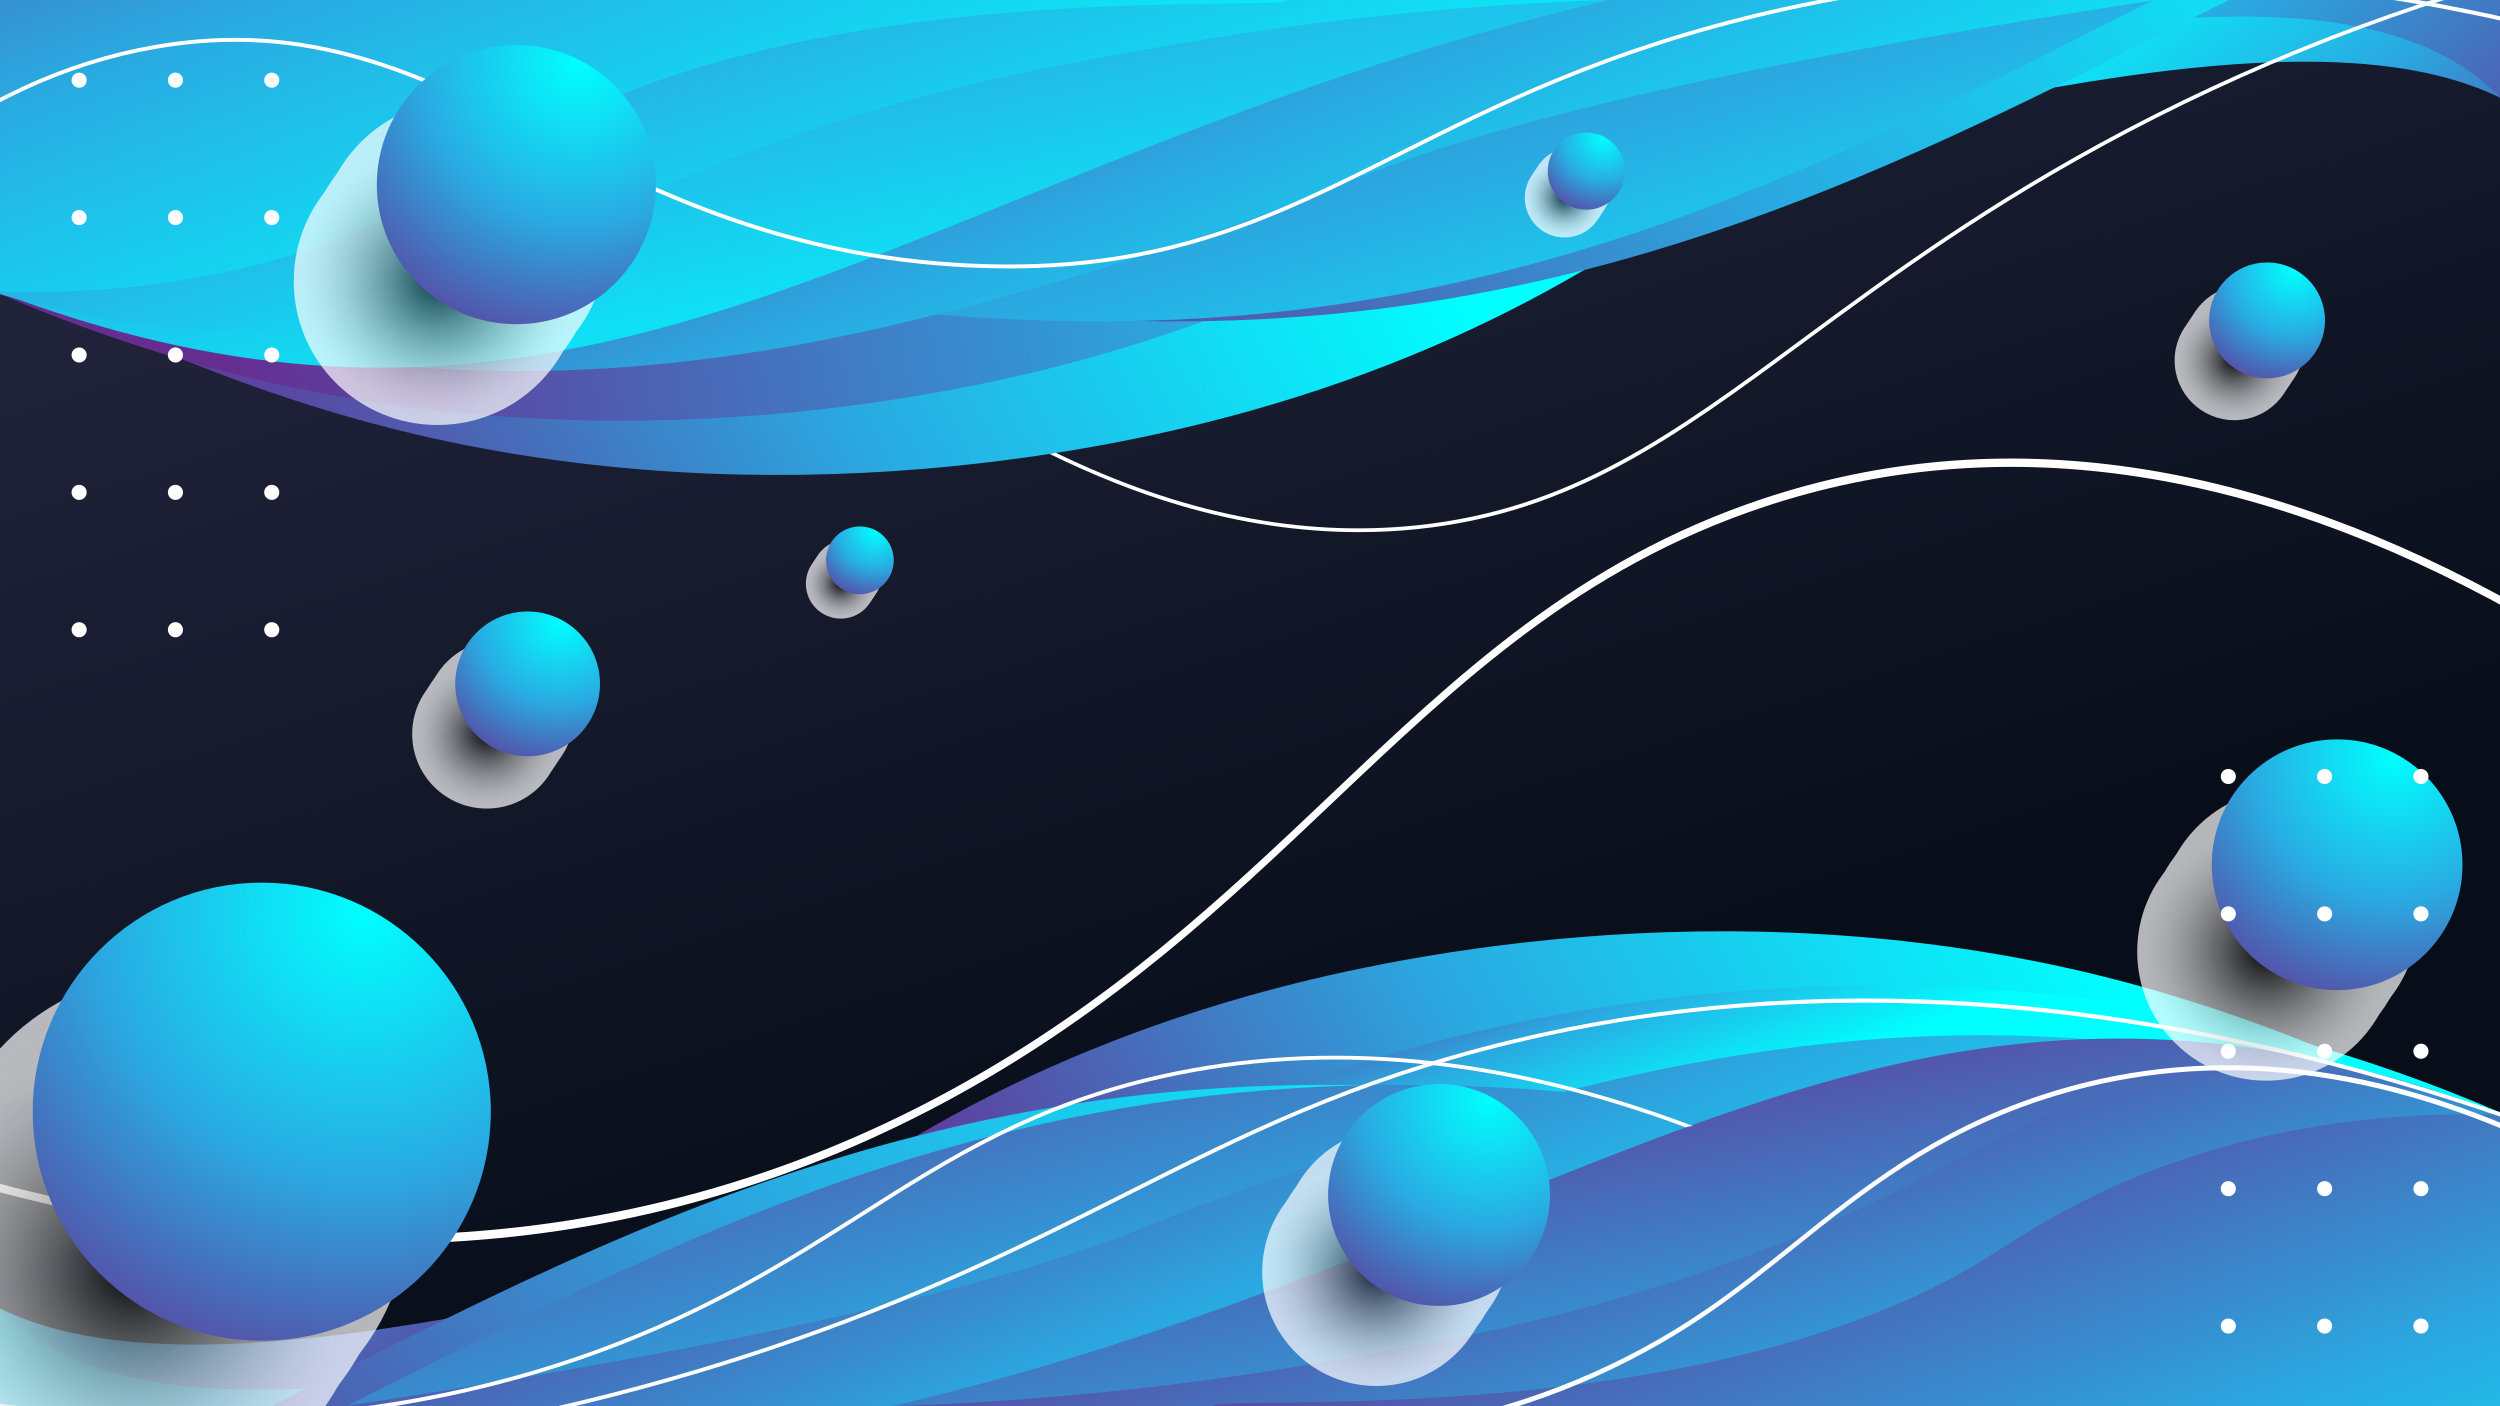 <?xml version="1.0" encoding="utf-8"?>
<!-- Generator: Adobe Illustrator 24.2.1, SVG Export Plug-In . SVG Version: 6.00 Build 0)  -->
<svg version="1.1" xmlns="http://www.w3.org/2000/svg" xmlns:xlink="http://www.w3.org/1999/xlink" x="0px" y="0px"
	 viewBox="0 0 400 225" style="enable-background:new 0 0 400 225;" xml:space="preserve">
<rect x="0" y="0" width="400" height="225" fill="#333333" stroke="none"/>
<style type="text/css">
	.st0{clip-path:url(#Clip_1_);fill:url(#Back_Color_1_);}
	.st1{clip-path:url(#Clip_1_);}
	.st2{fill:url(#SVGID_1_);}
	.st3{fill:url(#SVGID_2_);}
	.st4{fill:url(#SVGID_3_);}
	.st5{fill:url(#SVGID_4_);}
	.st6{fill:url(#SVGID_5_);}
	.st7{fill:url(#SVGID_6_);}
	.st8{fill:url(#SVGID_7_);}
	.st9{fill:url(#SVGID_8_);}
	.st10{fill:url(#SVGID_9_);}
	.st11{fill:url(#SVGID_10_);}
	.st12{fill:url(#SVGID_11_);}
	.st13{fill:url(#SVGID_12_);}
	.st14{fill:url(#SVGID_13_);}
	.st15{fill:url(#SVGID_14_);}
	.st16{fill:url(#SVGID_15_);}
	.st17{fill:url(#SVGID_16_);}
	.st18{fill:url(#SVGID_17_);}
	.st19{fill:url(#SVGID_18_);}
	.st20{fill:url(#SVGID_19_);}
	.st21{fill:url(#SVGID_20_);}
	.st22{fill:#FFFFFF;}
	.st23{opacity:0.7;}
	.st24{fill:url(#SVGID_21_);}
	.st25{fill:url(#SVGID_22_);}
	.st26{fill:url(#SVGID_23_);}
	.st27{fill:url(#SVGID_24_);}
	.st28{fill:url(#SVGID_25_);}
	.st29{fill:url(#SVGID_26_);}
	.st30{fill:url(#SVGID_27_);}
	.st31{fill:url(#SVGID_28_);}
	.st32{fill:url(#SVGID_29_);}
	.st33{fill:url(#SVGID_30_);}
	.st34{fill:url(#SVGID_31_);}
	.st35{fill:url(#SVGID_32_);}
	.st36{fill:url(#SVGID_33_);}
	.st37{fill:url(#SVGID_34_);}
	.st38{fill:url(#SVGID_35_);}
	.st39{fill:url(#SVGID_36_);}
	.st40{fill:url(#SVGID_37_);}
	.st41{fill:url(#SVGID_38_);}
	.st42{fill:url(#SVGID_39_);}
	.st43{fill:url(#SVGID_40_);}
	.st44{fill:url(#SVGID_41_);}
	.st45{fill:url(#SVGID_42_);}
	.st46{fill:url(#SVGID_43_);}
	.st47{fill:url(#SVGID_44_);}
	.st48{fill:url(#SVGID_45_);}
	.st49{fill:url(#SVGID_46_);}
	.st50{fill:url(#SVGID_47_);}
	.st51{fill:url(#SVGID_48_);}
	.st52{fill:url(#SVGID_49_);}
	.st53{fill:url(#SVGID_50_);}
	.st54{fill:url(#SVGID_51_);}
	.st55{fill:url(#SVGID_52_);}
</style>
<g id="Background">
	<g id="Background_Design">
		<defs>
			<rect id="Clip" width="400" height="225"/>
		</defs>
		<clipPath id="Clip_1_">
			<use xlink:href="#Clip"  style="overflow:visible;"/>
		</clipPath>
		<linearGradient id="Back_Color_1_" gradientUnits="userSpaceOnUse" x1="110.485" y1="-165.99" x2="220.006" y2="174.742">
			<stop  offset="0" style="stop-color:#39375B"/>
			<stop  offset="1" style="stop-color:#070E19"/>
		</linearGradient>
		<rect id="Back_Color" class="st0" width="400" height="225"/>
		<g id="Bottom_Shape" class="st1">
			<linearGradient id="SVGID_1_" gradientUnits="userSpaceOnUse" x1="113.801" y1="87.212" x2="167.034" y2="158.605">
				<stop  offset="0" style="stop-color:#00FFFF"/>
				<stop  offset="0.484" style="stop-color:#29ABE2"/>
				<stop  offset="1" style="stop-color:#662D91"/>
			</linearGradient>
			<path class="st2" d="M400,180.63V225H0v-15.61c-0.02-0.01-0.04-0.03-0.04-0.04c0.01,0.01,0.03,0.01,0.04,0.02
				c16.22,7.93,41.13,6.88,71.35,1.63c11.57-2.02,23.91-4.64,36.85-7.62c3.5-0.8,7.05-1.63,10.64-2.49
				c19.06-4.53,39.24-9.63,59.97-14.5c18.48-4.35,37.4-8.51,56.35-11.94c4.06-0.74,8.12-1.43,12.18-2.1
				c15.25-2.48,30.48-4.39,45.46-5.45c13.4-0.95,26.6-1.22,39.46-0.59c2.71,0.13,5.4,0.3,8.07,0.52c0.06,0.01,0.13,0.01,0.2,0.01
				c15.2,1.22,29.87,3.79,43.74,8.06c2.56,0.78,5.09,1.63,7.59,2.52C394.61,178.43,397.32,179.49,400,180.63z"/>
			<linearGradient id="SVGID_2_" gradientUnits="userSpaceOnUse" x1="94.37" y1="84.941" x2="185.176" y2="187.721">
				<stop  offset="0" style="stop-color:#00FFFF"/>
				<stop  offset="0.484" style="stop-color:#29ABE2"/>
				<stop  offset="1" style="stop-color:#662D91"/>
			</linearGradient>
			<path class="st3" d="M400,184v41H0v-15.61c10.15,10.61,27.21,13.87,49.07,12.75c8.4-0.43,17.51-1.51,27.22-3.07h0.01
				c3.51-0.56,7.09-1.19,10.75-1.87c0.02-0.01,0.03-0.01,0.04-0.01c5.35-1,10.85-2.12,16.49-3.32c8.15-1.75,16.59-3.69,25.26-5.74
				c8.1-1.93,16.41-3.95,24.87-6.03c8.06-1.97,16.26-3.98,24.57-5.97c0.02,0,0.04-0.01,0.06-0.01
				c27.98-6.71,57.17-13.26,86.13-17.63c5.91-0.9,11.82-1.69,17.71-2.38c0.29-0.04,0.57-0.07,0.86-0.1c22.72-2.63,45.1-3.63,66.44-2
				C367.17,175.34,384.14,178.49,400,184z"/>
			<linearGradient id="SVGID_3_" gradientUnits="userSpaceOnUse" x1="344.657" y1="163.526" x2="174.932" y2="258.256">
				<stop  offset="0" style="stop-color:#00FFFF"/>
				<stop  offset="0.484" style="stop-color:#29ABE2"/>
				<stop  offset="1" style="stop-color:#662D91"/>
			</linearGradient>
			<path class="st4" d="M400,182.09V225H91.57c0.5-0.48,1.01-0.96,1.53-1.44c3.39-3.22,6.87-6.45,10.48-9.69
				c0.46-0.43,0.93-0.85,1.41-1.27c4.42-3.93,9.01-7.85,13.85-11.7c2.25-1.78,4.54-3.55,6.91-5.3c6.43-4.78,13.32-9.41,20.78-13.79
				c15.09-8.85,32.54-16.66,53.47-22.55c15.55-4.38,69.57-17.97,131-4.33c4.75,1.05,20.31,4.67,39.02,12.28
				c3.56,1.44,7.24,3.03,10.98,4.78c2.38,1.11,4.78,2.29,7.19,3.53c1.22,0.62,2.44,1.26,3.67,1.91c0.86,0.47,1.73,0.95,2.59,1.43
				c0.86,0.48,1.73,0.98,2.59,1.47C398.03,180.91,399.02,181.49,400,182.09z"/>
			<linearGradient id="SVGID_4_" gradientUnits="userSpaceOnUse" x1="256.179" y1="183.294" x2="242.042" y2="145.21">
				<stop  offset="0" style="stop-color:#00FFFF"/>
				<stop  offset="0.484" style="stop-color:#29ABE2"/>
				<stop  offset="1" style="stop-color:#662D91"/>
			</linearGradient>
			<path class="st5" d="M400,177.96V225H125.86c0.52-0.48,1.05-0.96,1.59-1.44c0.83-0.77,1.68-1.52,2.54-2.29
				c7.04-6.27,14.53-12.49,22.75-18.46c0.32-0.24,0.64-0.48,0.97-0.71c5.58-4.02,11.49-7.91,17.82-11.62
				c2.37-1.39,4.79-2.75,7.28-4.07c8.63-4.64,18.02-8.92,28.34-12.7c0.06-0.02,0.12-0.04,0.18-0.07c5.6-2.05,11.49-3.96,17.67-5.7
				c15.55-4.38,69.57-17.97,131-4.33c2.34,0.53,7.33,1.67,14.02,3.61c8.01,2.32,18.47,5.78,29.8,10.69
				C399.88,177.9,399.94,177.93,400,177.96z"/>
			<g>
				<linearGradient id="SVGID_5_" gradientUnits="userSpaceOnUse" x1="263.97" y1="172.962" x2="59.676" y2="326.435">
					<stop  offset="0" style="stop-color:#00FFFF"/>
					<stop  offset="0.484" style="stop-color:#29ABE2"/>
					<stop  offset="1" style="stop-color:#662D91"/>
				</linearGradient>
				<path class="st6" d="M346,225H43.4c1.88-0.95,3.77-1.9,5.67-2.86c1.64-0.83,3.3-1.66,4.96-2.5c5.71-2.88,11.47-5.78,17.32-8.64
					c23.06-11.31,47.48-22.14,75.18-29.2c18.6-4.75,38.67-7.8,60.8-8.18c0.18,0,0.36,0,0.53-0.01c0,0,0.01,0,0.02,0
					c3.97-0.06,8.01-0.03,12.12,0.09c3.77,0.11,8.96,0.29,15.16,0.76c3.52,0.26,7.37,0.62,11.47,1.12c5.56,0.68,11.57,1.6,17.84,2.9
					c2.13,0.43,4.3,0.92,6.48,1.45c5.61,1.34,11.37,3.01,17.14,5.04c2.1,0.74,4.21,1.54,6.32,2.38c7.71,3.11,15.35,6.93,22.59,11.64
					c9.86,6.41,19.93,15.08,27.81,24.56C345.22,224.03,345.61,224.52,346,225z"/>
			</g>
			<g>
				<linearGradient id="SVGID_6_" gradientUnits="userSpaceOnUse" x1="215.327" y1="253.253" x2="180.293" y2="138.516">
					<stop  offset="0" style="stop-color:#00FFFF"/>
					<stop  offset="5.516434e-03" style="stop-color:#01FEFF"/>
					<stop  offset="0.291" style="stop-color:#1EC2EA"/>
					<stop  offset="0.427" style="stop-color:#29ABE2"/>
					<stop  offset="0.52" style="stop-color:#309DD9"/>
					<stop  offset="0.695" style="stop-color:#4179C2"/>
					<stop  offset="0.93" style="stop-color:#5D3F9D"/>
					<stop  offset="1" style="stop-color:#662D91"/>
				</linearGradient>
				<path class="st7" d="M329,198.99c-9.22-6-19.08-10.56-28.91-14.02c-14.6-5.14-29.14-7.89-41.46-9.39
					c-11.29-1.37-20.72-1.71-26.63-1.88c-27.22-0.79-51.39,2.46-73.47,8.1c-34.73,8.85-64.3,23.61-92.5,37.84
					c-3.57,1.8-7.11,3.59-10.63,5.36H358C349.95,214.96,339.36,205.72,329,198.99z"/>
			</g>
			<linearGradient id="SVGID_7_" gradientUnits="userSpaceOnUse" x1="248.634" y1="252.702" x2="198.944" y2="136.421">
				<stop  offset="0" style="stop-color:#00FFFF"/>
				<stop  offset="0.484" style="stop-color:#29ABE2"/>
				<stop  offset="1" style="stop-color:#662D91"/>
			</linearGradient>
			<path class="st8" d="M400,181.49V225H55c74.63-11.3,109.25-21.1,127-28.18c5.59-2.23,29.76-12.25,64.63-21.24
				c4.69-1.21,8.53-2.13,10.9-2.69h0.01c11.28-2.6,23.02-4.73,35.26-5.98c13.06-1.35,26.72-1.72,41.04-0.65
				c2.15,0.16,4.31,0.35,6.49,0.58c0.06,0.01,0.13,0.01,0.2,0.01c1.98,0.21,3.97,0.45,5.97,0.71c11.49,1.52,22.19,3.82,32.09,6.65
				c1.93,0.55,5.26,1.52,9.32,2.87C392.68,178.67,396.74,180.19,400,181.49z"/>
			<linearGradient id="SVGID_8_" gradientUnits="userSpaceOnUse" x1="288.587" y1="283.87" x2="261.79" y2="156.436">
				<stop  offset="0" style="stop-color:#00FFFF"/>
				<stop  offset="0.484" style="stop-color:#29ABE2"/>
				<stop  offset="1" style="stop-color:#662D91"/>
			</linearGradient>
			<path class="st9" d="M400,178.18V225H142.57c2.02-0.47,4.03-0.95,6.01-1.44c50.01-12.39,87.19-30.99,122.37-43.62
				c3.76-1.36,7.5-2.64,11.23-3.84c0.17-0.06,0.34-0.12,0.51-0.17c16.33-5.23,32.48-8.85,49.57-9.61c0.52-0.03,1.05-0.04,1.58-0.06
				c14.76-0.51,30.24,1.13,47.16,5.72c5.56,1.51,11.27,3.34,17.17,5.51C398.78,177.72,399.39,177.94,400,178.18z"/>
			<linearGradient id="SVGID_9_" gradientUnits="userSpaceOnUse" x1="299.369" y1="285.364" x2="260.454" y2="168.211">
				<stop  offset="0" style="stop-color:#00FFFF"/>
				<stop  offset="0.484" style="stop-color:#29ABE2"/>
				<stop  offset="1" style="stop-color:#662D91"/>
			</linearGradient>
			<path class="st10" d="M399.82,177.89c0.06,0.01,0.12,0.02,0.18,0.04V225H143c18.67-0.64,42.39-2.47,69.23-7.13
				c17.37-3.01,38.28-6.64,62.77-15.27c40.05-14.11,45.41-25.98,73-29.62C368.91,170.22,387.52,174.19,399.82,177.89z"/>
			<linearGradient id="SVGID_10_" gradientUnits="userSpaceOnUse" x1="339.366" y1="315.308" x2="285.161" y2="169.915">
				<stop  offset="0" style="stop-color:#00FFFF"/>
				<stop  offset="0.484" style="stop-color:#29ABE2"/>
				<stop  offset="1" style="stop-color:#662D91"/>
			</linearGradient>
			<path class="st11" d="M400,178.34V225H194c-0.11-2.07,78.81,4.55,124-23.84c5.99-3.76,19.57-13.28,42-18.78
				C375.92,178.47,390.28,178.06,400,178.34z"/>
		</g>
		<g id="Top_Shape" class="st1">
			
				<linearGradient id="SVGID_11_" gradientUnits="userSpaceOnUse" x1="61.761" y1="-41.788" x2="114.994" y2="29.605" gradientTransform="matrix(-1 0 0 -1 347.96 96)">
				<stop  offset="0" style="stop-color:#662D91"/>
				<stop  offset="0.516" style="stop-color:#29ABE2"/>
				<stop  offset="1" style="stop-color:#00FFFF"/>
			</linearGradient>
			<path class="st12" d="M0,44.37V0h400v15.61c0.02,0.01,0.04,0.03,0.04,0.04c-0.01-0.01-0.03-0.01-0.04-0.02
				c-16.22-7.93-41.13-6.88-71.35-1.63c-11.57,2.02-23.91,4.64-36.85,7.62c-3.5,0.8-7.05,1.63-10.64,2.49
				c-19.06,4.53-39.24,9.63-59.97,14.5c-18.48,4.35-37.4,8.51-56.35,11.94c-4.06,0.74-8.12,1.43-12.18,2.1
				c-15.25,2.48-30.48,4.39-45.46,5.45c-13.4,0.95-26.6,1.22-39.46,0.59c-2.71-0.13-5.4-0.3-8.07-0.52
				c-0.06-0.01-0.13-0.01-0.2-0.01c-15.2-1.22-29.87-3.79-43.74-8.06c-2.56-0.78-5.09-1.63-7.59-2.52C5.39,46.57,2.68,45.51,0,44.37
				z"/>
			
				<linearGradient id="SVGID_12_" gradientUnits="userSpaceOnUse" x1="42.33" y1="-44.059" x2="133.136" y2="58.721" gradientTransform="matrix(-1 0 0 -1 347.96 96)">
				<stop  offset="0" style="stop-color:#662D91"/>
				<stop  offset="0.516" style="stop-color:#29ABE2"/>
				<stop  offset="1" style="stop-color:#00FFFF"/>
			</linearGradient>
			<path class="st13" d="M0,41V0h400v15.61C389.85,5.01,372.79,1.74,350.93,2.86c-8.4,0.43-17.51,1.51-27.22,3.07h-0.01
				c-3.51,0.56-7.09,1.19-10.75,1.87c-0.02,0.01-0.03,0.01-0.04,0.01c-5.35,1-10.85,2.12-16.49,3.32
				c-8.15,1.75-16.59,3.69-25.26,5.74c-8.1,1.93-16.41,3.95-24.87,6.03c-8.06,1.97-16.26,3.98-24.57,5.97
				c-0.02,0-0.04,0.01-0.06,0.01c-27.98,6.71-57.17,13.26-86.13,17.63c-5.91,0.9-11.82,1.69-17.71,2.38
				c-0.29,0.04-0.57,0.07-0.86,0.1c-22.72,2.63-45.1,3.63-66.44,2C32.83,49.66,15.86,46.51,0,41z"/>
			
				<linearGradient id="SVGID_13_" gradientUnits="userSpaceOnUse" x1="319.224" y1="19.676" x2="149.499" y2="114.406" gradientTransform="matrix(-1 0 0 -1 347.96 96)">
				<stop  offset="0" style="stop-color:#662D91"/>
				<stop  offset="0.516" style="stop-color:#29ABE2"/>
				<stop  offset="1" style="stop-color:#00FFFF"/>
			</linearGradient>
			<path class="st14" d="M0,42.91V0h308.43c-0.5,0.48-1.01,0.96-1.53,1.44c-3.39,3.22-6.87,6.45-10.48,9.69
				c-0.46,0.43-0.93,0.85-1.41,1.27c-4.42,3.93-9.01,7.85-13.85,11.7c-2.25,1.78-4.54,3.55-6.91,5.3
				c-6.43,4.78-13.32,9.41-20.78,13.79c-15.09,8.85-32.54,16.66-53.47,22.55c-15.55,4.38-69.57,17.97-131,4.33
				c-4.75-1.05-20.31-4.67-39.02-12.28c-3.56-1.44-7.24-3.03-10.98-4.78c-2.38-1.11-4.78-2.29-7.19-3.53
				c-1.22-0.62-2.44-1.26-3.67-1.91c-0.86-0.47-1.73-0.95-2.59-1.43c-0.86-0.48-1.73-0.98-2.59-1.47C1.97,44.09,0.98,43.51,0,42.91z
				"/>
			<linearGradient id="SVGID_14_" gradientUnits="userSpaceOnUse" x1="32.069" y1="39.778" x2="219.337" y2="3.271">
				<stop  offset="0" style="stop-color:#662D91"/>
				<stop  offset="0.827" style="stop-color:#29ABE2"/>
				<stop  offset="1" style="stop-color:#00FFFF"/>
			</linearGradient>
			<path class="st15" d="M0,47.04V0h274.14c-0.52,0.48-1.05,0.96-1.59,1.44c-0.83,0.77-1.68,1.52-2.54,2.29
				c-7.04,6.27-14.53,12.49-22.75,18.46c-0.32,0.24-0.64,0.48-0.97,0.71c-5.58,4.02-11.49,7.91-17.82,11.62
				c-2.37,1.39-4.79,2.75-7.28,4.07c-8.63,4.64-18.02,8.92-28.34,12.7c-0.06,0.02-0.12,0.04-0.18,0.07
				c-5.6,2.05-11.49,3.96-17.67,5.7c-15.55,4.38-69.57,17.97-131,4.33c-2.34-0.53-7.33-1.67-14.02-3.61
				c-8.01-2.32-18.47-5.78-29.8-10.69C0.12,47.1,0.06,47.07,0,47.04z"/>
			<g>
				
					<linearGradient id="SVGID_15_" gradientUnits="userSpaceOnUse" x1="211.93" y1="43.962" x2="7.636" y2="197.435" gradientTransform="matrix(-1 0 0 -1 347.96 96)">
					<stop  offset="0" style="stop-color:#662D91"/>
					<stop  offset="0.516" style="stop-color:#29ABE2"/>
					<stop  offset="1" style="stop-color:#00FFFF"/>
				</linearGradient>
				<path class="st16" d="M54,0h302.6c-1.88,0.95-3.77,1.9-5.67,2.86c-1.64,0.83-3.3,1.66-4.96,2.5
					c-5.71,2.88-11.47,5.78-17.32,8.64c-23.06,11.31-47.48,22.14-75.18,29.2c-18.6,4.75-38.67,7.8-60.8,8.18
					c-0.18,0-0.36,0-0.53,0.01c0,0-0.01,0-0.02,0c-3.97,0.06-8.01,0.03-12.12-0.09c-3.77-0.11-8.96-0.29-15.16-0.76
					c-3.52-0.26-7.37-0.62-11.47-1.12c-5.56-0.68-11.57-1.6-17.84-2.9c-2.13-0.43-4.3-0.92-6.48-1.45
					c-5.61-1.34-11.37-3.01-17.14-5.04c-2.1-0.74-4.21-1.54-6.32-2.38C97.88,34.54,90.24,30.72,83,26.01
					C73.14,19.6,63.07,10.93,55.19,1.44C54.78,0.97,54.39,0.48,54,0z"/>
			</g>
			<g>
				
					<linearGradient id="SVGID_16_" gradientUnits="userSpaceOnUse" x1="163.287" y1="124.253" x2="128.253" y2="9.516" gradientTransform="matrix(-1 0 0 -1 347.96 96)">
					<stop  offset="0" style="stop-color:#662D91"/>
					<stop  offset="0.07" style="stop-color:#5D3F9D"/>
					<stop  offset="0.305" style="stop-color:#4179C2"/>
					<stop  offset="0.48" style="stop-color:#309DD9"/>
					<stop  offset="0.573" style="stop-color:#29ABE2"/>
					<stop  offset="0.709" style="stop-color:#1EC2EA"/>
					<stop  offset="0.995" style="stop-color:#01FEFF"/>
					<stop  offset="1" style="stop-color:#00FFFF"/>
				</linearGradient>
				<path class="st17" d="M71,26.01c9.22,6,19.08,10.56,28.91,14.02c14.6,5.14,29.14,7.89,41.46,9.39
					c11.29,1.37,20.72,1.71,26.63,1.88c27.22,0.79,51.39-2.46,73.47-8.1c34.73-8.85,64.3-23.61,92.5-37.84
					c3.57-1.8,7.11-3.59,10.63-5.36H42C50.05,10.04,60.64,19.28,71,26.01z"/>
			</g>
			
				<linearGradient id="SVGID_17_" gradientUnits="userSpaceOnUse" x1="196.594" y1="123.702" x2="146.904" y2="7.421" gradientTransform="matrix(-1 0 0 -1 347.96 96)">
				<stop  offset="0" style="stop-color:#662D91"/>
				<stop  offset="0.516" style="stop-color:#29ABE2"/>
				<stop  offset="1" style="stop-color:#00FFFF"/>
			</linearGradient>
			<path class="st18" d="M0,43.51V0h345c-74.63,11.3-109.25,21.11-127,28.18c-5.59,2.23-29.76,12.25-64.63,21.24
				c-4.69,1.21-8.53,2.13-10.9,2.69h-0.01c-11.28,2.6-23.02,4.73-35.26,5.98c-13.06,1.35-26.72,1.72-41.04,0.65
				c-2.15-0.16-4.31-0.35-6.49-0.58c-0.06-0.01-0.13-0.01-0.2-0.01c-1.98-0.21-3.97-0.45-5.97-0.71
				c-11.49-1.52-22.19-3.82-32.09-6.65c-1.93-0.55-5.26-1.52-9.32-2.87C7.32,46.33,3.26,44.81,0,43.51z"/>
			
				<linearGradient id="SVGID_18_" gradientUnits="userSpaceOnUse" x1="236.547" y1="154.87" x2="209.75" y2="27.436" gradientTransform="matrix(-1 0 0 -1 347.96 96)">
				<stop  offset="0" style="stop-color:#662D91"/>
				<stop  offset="0.516" style="stop-color:#29ABE2"/>
				<stop  offset="1" style="stop-color:#00FFFF"/>
			</linearGradient>
			<path class="st19" d="M0,46.82V0h257.43c-2.02,0.47-4.03,0.95-6.01,1.44c-50.01,12.39-87.19,30.99-122.37,43.62
				c-3.76,1.36-7.5,2.64-11.23,3.84c-0.17,0.06-0.34,0.12-0.51,0.17c-16.33,5.23-32.48,8.85-49.57,9.61
				c-0.52,0.03-1.05,0.04-1.58,0.06C51.4,59.25,35.92,57.6,19,53.02c-5.56-1.51-11.27-3.34-17.17-5.51
				C1.22,47.28,0.61,47.06,0,46.82z"/>
			
				<linearGradient id="SVGID_19_" gradientUnits="userSpaceOnUse" x1="247.329" y1="156.364" x2="208.414" y2="39.211" gradientTransform="matrix(-1 0 0 -1 347.96 96)">
				<stop  offset="0" style="stop-color:#662D91"/>
				<stop  offset="0.516" style="stop-color:#29ABE2"/>
				<stop  offset="1" style="stop-color:#00FFFF"/>
			</linearGradient>
			<path class="st20" d="M0.18,47.11C0.12,47.11,0.06,47.09,0,47.07V0h257c-18.67,0.64-42.39,2.47-69.23,7.13
				C170.4,10.14,149.49,13.77,125,22.4C84.95,36.5,79.59,48.38,52,52.02C31.09,54.78,12.48,50.81,0.18,47.11z"/>
			
				<linearGradient id="SVGID_20_" gradientUnits="userSpaceOnUse" x1="287.326" y1="186.308" x2="233.121" y2="40.915" gradientTransform="matrix(-1 0 0 -1 347.96 96)">
				<stop  offset="0" style="stop-color:#662D91"/>
				<stop  offset="0.516" style="stop-color:#29ABE2"/>
				<stop  offset="1" style="stop-color:#00FFFF"/>
			</linearGradient>
			<path class="st21" d="M0,46.66V0h206c0.11,2.07-78.81-4.55-124,23.84c-5.99,3.76-19.57,13.28-42,18.78
				C24.08,46.53,9.72,46.94,0,46.66z"/>
		</g>
		<g id="Lines" class="st1">
			<g>
				<path class="st22" d="M417.65-7.94C390.3-1.65,364.27,7.97,340,20.76c-21.92,11.56-37.76,23.22-51.73,33.52
					c-20.64,15.2-36.94,27.21-61.57,29.77c-18.55,1.93-37.64-1.85-57.78-11.61c0,0-0.62,0.13-0.98,0.19
					c6.99,3.41,13.97,6.21,20.75,8.21c9.71,2.87,19.34,4.3,28.75,4.3c3.13,0,6.25-0.16,9.32-0.48c24.8-2.58,41.16-14.63,61.87-29.89
					c13.95-10.28,29.77-21.93,51.65-33.47c24.14-12.73,50.03-22.31,77.22-28.59C417.54-7.5,417.59-7.73,417.65-7.94z"/>
			</g>
			<g>
				<path class="st22" d="M-52.48,68.18L-53,67.84C-30.12,32.62-3.98,12.22,24.71,7.21c24.98-4.36,42.42,4.33,62.63,14.39
					c18.05,8.99,38.51,19.19,67.87,20.57c30.16,1.42,47.93-7.48,68.5-17.79c15.69-7.86,33.46-16.77,59.95-22.84
					c22.48-5.15,46.17-7,70.41-5.5c31.38,1.94,64.67,9.52,98.94,22.53l-0.22,0.58C392.03-3.9,335.17-9.62,283.79,2.15
					c-26.41,6.05-44.16,14.94-59.81,22.79c-19.18,9.61-35.93,18.01-62.52,18.01c-2.04,0-4.13-0.05-6.29-0.15
					c-29.48-1.39-50.01-11.61-68.11-20.63C66.95,12.15,49.59,3.5,24.81,7.83C-3.69,12.8-29.7,33.11-52.48,68.18z"/>
			</g>
			<g>
				<path class="st22" d="M326.61,175.22c-17.25,5.68-28.6,14.79-39.58,23.59c-4.55,3.64-9.25,7.41-14.24,10.82
					c-12.96,8.83-27.44,14.84-43.38,18.03c0.26,0.2,0.49,0.45,0.68,0.71c15.7-3.25,30.14-9.3,43-18.06
					c5.02-3.42,9.73-7.2,14.29-10.85c10.93-8.76,22.23-17.82,39.35-23.46c24.89-8.2,51.58-5.79,79.33,7.16l0.31-0.75
					C378.49,169.39,351.65,166.97,326.61,175.22z"/>
			</g>
			<g>
				<path class="st22" d="M-15.15,234.72c-11.58-0.52-23.26-1.52-35.07-3l0.08-0.63c61.07,7.67,119.25,2.44,172.93-15.56
					c24.23-8.12,41.04-16.59,57.29-24.77c18.56-9.35,36.09-18.17,61.61-24.35c24.04-5.82,49.41-7.84,75.4-6
					c32.8,2.31,67.63,10.8,103.5,25.23l-0.23,0.59c-64.28-25.85-124.35-32.32-178.53-19.21c-25.45,6.16-42.95,14.97-61.48,24.3
					c-16.27,8.19-33.1,16.67-57.37,24.8C79.59,230.68,33.26,236.9-15.15,234.72z"/>
			</g>
			<g>
				<path class="st22" d="M270.83,180.17c0.02,0,0.05,0,0.07,0c-29.99-11.34-58.49-14.15-84.97-8.26
					c-20.57,4.58-33.97,13.07-48.16,22.06c-12,7.61-24.41,15.47-42.41,22.03c-36.04,13.14-77.51,14.27-123.27,3.36l-0.14,0.6
					c3.44,0.82,6.86,1.57,10.26,2.26c22.09,4.46,43.24,6.06,63,4.77c17.63-1.15,34.57-4.66,50.37-10.41
					c18.06-6.58,30.5-14.47,42.53-22.09c14.14-8.96,27.5-17.43,47.96-21.98c26.08-5.8,54.13-3.13,83.66,7.87
					C270.08,180.25,270.45,180.17,270.83,180.17z"/>
			</g>
			<g>
				<path class="st22" d="M403.9,97.52c0.03,0,0.07,0.01,0.1,0.01c-43.05-24.35-83.96-30.37-121.98-17.72
					c-29.53,9.83-48.77,28.06-69.13,47.36c-17.23,16.33-35.05,33.22-60.87,47.3c-51.74,28.21-111.27,30.64-176.95,7.22l-0.21,1.3
					c4.94,1.76,9.85,3.38,14.73,4.85c31.71,9.57,62.07,13.02,90.43,10.24c25.31-2.47,49.63-10,72.3-22.36
					c25.92-14.13,43.78-31.06,61.05-47.43c20.3-19.24,39.47-37.41,68.85-47.18c37.44-12.46,77.71-6.72,120.09,16.89
					C402.81,97.68,403.35,97.51,403.9,97.52z"/>
			</g>
		</g>
		<g id="Ball" class="st1">
			<g>
				<g class="st23">
					<radialGradient id="SVGID_21_" cx="74" cy="39" r="23" gradientUnits="userSpaceOnUse">
						<stop  offset="0" style="stop-color:#000000"/>
						<stop  offset="0.01" style="stop-color:#040404"/>
						<stop  offset="0.175" style="stop-color:#464646"/>
						<stop  offset="0.337" style="stop-color:#7E7E7E"/>
						<stop  offset="0.492" style="stop-color:#ACACAC"/>
						<stop  offset="0.64" style="stop-color:#D0D0D0"/>
						<stop  offset="0.778" style="stop-color:#EAEAEA"/>
						<stop  offset="0.902" style="stop-color:#FAFAFA"/>
						<stop  offset="1" style="stop-color:#FFFFFF"/>
					</radialGradient>
					<circle class="st24" cx="74" cy="39" r="23"/>
					<radialGradient id="SVGID_22_" cx="72" cy="42" r="23" gradientUnits="userSpaceOnUse">
						<stop  offset="0" style="stop-color:#000000"/>
						<stop  offset="0.01" style="stop-color:#040404"/>
						<stop  offset="0.175" style="stop-color:#464646"/>
						<stop  offset="0.337" style="stop-color:#7E7E7E"/>
						<stop  offset="0.492" style="stop-color:#ACACAC"/>
						<stop  offset="0.64" style="stop-color:#D0D0D0"/>
						<stop  offset="0.778" style="stop-color:#EAEAEA"/>
						<stop  offset="0.902" style="stop-color:#FAFAFA"/>
						<stop  offset="1" style="stop-color:#FFFFFF"/>
					</radialGradient>
					<circle class="st25" cx="72" cy="42" r="23"/>
					<radialGradient id="SVGID_23_" cx="70" cy="45" r="23" gradientUnits="userSpaceOnUse">
						<stop  offset="0" style="stop-color:#000000"/>
						<stop  offset="0.01" style="stop-color:#040404"/>
						<stop  offset="0.175" style="stop-color:#464646"/>
						<stop  offset="0.337" style="stop-color:#7E7E7E"/>
						<stop  offset="0.492" style="stop-color:#ACACAC"/>
						<stop  offset="0.64" style="stop-color:#D0D0D0"/>
						<stop  offset="0.778" style="stop-color:#EAEAEA"/>
						<stop  offset="0.902" style="stop-color:#FAFAFA"/>
						<stop  offset="1" style="stop-color:#FFFFFF"/>
					</radialGradient>
					<circle class="st26" cx="70" cy="45" r="23"/>
				</g>
				<radialGradient id="SVGID_24_" cx="92.69" cy="10.141" r="52.782" gradientUnits="userSpaceOnUse">
					<stop  offset="0" style="stop-color:#00FFFF"/>
					<stop  offset="0.484" style="stop-color:#29ABE2"/>
					<stop  offset="1" style="stop-color:#662D91"/>
				</radialGradient>
				<circle class="st27" cx="82.62" cy="29.54" r="22.33"/>
			</g>
			<g>
				<g class="st23">
					<radialGradient id="SVGID_25_" cx="359.154" cy="55.184" r="9.547" gradientUnits="userSpaceOnUse">
						<stop  offset="0" style="stop-color:#000000"/>
						<stop  offset="0.01" style="stop-color:#040404"/>
						<stop  offset="0.175" style="stop-color:#464646"/>
						<stop  offset="0.337" style="stop-color:#7E7E7E"/>
						<stop  offset="0.492" style="stop-color:#ACACAC"/>
						<stop  offset="0.64" style="stop-color:#D0D0D0"/>
						<stop  offset="0.778" style="stop-color:#EAEAEA"/>
						<stop  offset="0.902" style="stop-color:#FAFAFA"/>
						<stop  offset="1" style="stop-color:#FFFFFF"/>
					</radialGradient>
					<circle class="st28" cx="359.15" cy="55.18" r="9.55"/>
					<radialGradient id="SVGID_26_" cx="358.324" cy="56.43" r="9.547" gradientUnits="userSpaceOnUse">
						<stop  offset="0" style="stop-color:#000000"/>
						<stop  offset="0.01" style="stop-color:#040404"/>
						<stop  offset="0.175" style="stop-color:#464646"/>
						<stop  offset="0.337" style="stop-color:#7E7E7E"/>
						<stop  offset="0.492" style="stop-color:#ACACAC"/>
						<stop  offset="0.64" style="stop-color:#D0D0D0"/>
						<stop  offset="0.778" style="stop-color:#EAEAEA"/>
						<stop  offset="0.902" style="stop-color:#FAFAFA"/>
						<stop  offset="1" style="stop-color:#FFFFFF"/>
					</radialGradient>
					<circle class="st29" cx="358.32" cy="56.43" r="9.55"/>
					<radialGradient id="SVGID_27_" cx="357.494" cy="57.675" r="9.547" gradientUnits="userSpaceOnUse">
						<stop  offset="0" style="stop-color:#000000"/>
						<stop  offset="0.01" style="stop-color:#040404"/>
						<stop  offset="0.175" style="stop-color:#464646"/>
						<stop  offset="0.337" style="stop-color:#7E7E7E"/>
						<stop  offset="0.492" style="stop-color:#ACACAC"/>
						<stop  offset="0.64" style="stop-color:#D0D0D0"/>
						<stop  offset="0.778" style="stop-color:#EAEAEA"/>
						<stop  offset="0.902" style="stop-color:#FAFAFA"/>
						<stop  offset="1" style="stop-color:#FFFFFF"/>
					</radialGradient>
					<circle class="st30" cx="357.49" cy="57.68" r="9.55"/>
				</g>
				<radialGradient id="SVGID_28_" cx="366.912" cy="43.205" r="21.91" gradientUnits="userSpaceOnUse">
					<stop  offset="0" style="stop-color:#00FFFF"/>
					<stop  offset="0.484" style="stop-color:#29ABE2"/>
					<stop  offset="1" style="stop-color:#662D91"/>
				</radialGradient>
				<circle class="st31" cx="362.73" cy="51.26" r="9.27"/>
			</g>
			<g>
				<g class="st23">
					<radialGradient id="SVGID_29_" cx="366.201" cy="146.858" r="20.661" gradientUnits="userSpaceOnUse">
						<stop  offset="0" style="stop-color:#000000"/>
						<stop  offset="0.01" style="stop-color:#040404"/>
						<stop  offset="0.175" style="stop-color:#464646"/>
						<stop  offset="0.337" style="stop-color:#7E7E7E"/>
						<stop  offset="0.492" style="stop-color:#ACACAC"/>
						<stop  offset="0.64" style="stop-color:#D0D0D0"/>
						<stop  offset="0.778" style="stop-color:#EAEAEA"/>
						<stop  offset="0.902" style="stop-color:#FAFAFA"/>
						<stop  offset="1" style="stop-color:#FFFFFF"/>
					</radialGradient>
					<circle class="st32" cx="366.2" cy="146.86" r="20.66"/>
					<radialGradient id="SVGID_30_" cx="364.404" cy="149.553" r="20.661" gradientUnits="userSpaceOnUse">
						<stop  offset="0" style="stop-color:#000000"/>
						<stop  offset="0.01" style="stop-color:#040404"/>
						<stop  offset="0.175" style="stop-color:#464646"/>
						<stop  offset="0.337" style="stop-color:#7E7E7E"/>
						<stop  offset="0.492" style="stop-color:#ACACAC"/>
						<stop  offset="0.64" style="stop-color:#D0D0D0"/>
						<stop  offset="0.778" style="stop-color:#EAEAEA"/>
						<stop  offset="0.902" style="stop-color:#FAFAFA"/>
						<stop  offset="1" style="stop-color:#FFFFFF"/>
					</radialGradient>
					<circle class="st33" cx="364.4" cy="149.55" r="20.66"/>
					<radialGradient id="SVGID_31_" cx="362.607" cy="152.248" r="20.661" gradientUnits="userSpaceOnUse">
						<stop  offset="0" style="stop-color:#000000"/>
						<stop  offset="0.01" style="stop-color:#040404"/>
						<stop  offset="0.175" style="stop-color:#464646"/>
						<stop  offset="0.337" style="stop-color:#7E7E7E"/>
						<stop  offset="0.492" style="stop-color:#ACACAC"/>
						<stop  offset="0.64" style="stop-color:#D0D0D0"/>
						<stop  offset="0.778" style="stop-color:#EAEAEA"/>
						<stop  offset="0.902" style="stop-color:#FAFAFA"/>
						<stop  offset="1" style="stop-color:#FFFFFF"/>
					</radialGradient>
					<circle class="st34" cx="362.61" cy="152.25" r="20.66"/>
				</g>
				<radialGradient id="SVGID_32_" cx="382.99" cy="120.934" r="47.414" gradientUnits="userSpaceOnUse">
					<stop  offset="0" style="stop-color:#00FFFF"/>
					<stop  offset="0.484" style="stop-color:#29ABE2"/>
					<stop  offset="1" style="stop-color:#662D91"/>
				</radialGradient>
				<circle class="st35" cx="373.94" cy="138.36" r="20.06"/>
			</g>
			<g>
				<g class="st23">
					<radialGradient id="SVGID_33_" cx="251.428" cy="29.991" r="6.352" gradientUnits="userSpaceOnUse">
						<stop  offset="0" style="stop-color:#000000"/>
						<stop  offset="0.01" style="stop-color:#040404"/>
						<stop  offset="0.175" style="stop-color:#464646"/>
						<stop  offset="0.337" style="stop-color:#7E7E7E"/>
						<stop  offset="0.492" style="stop-color:#ACACAC"/>
						<stop  offset="0.64" style="stop-color:#D0D0D0"/>
						<stop  offset="0.778" style="stop-color:#EAEAEA"/>
						<stop  offset="0.902" style="stop-color:#FAFAFA"/>
						<stop  offset="1" style="stop-color:#FFFFFF"/>
					</radialGradient>
					<circle class="st36" cx="251.43" cy="29.99" r="6.35"/>
					<radialGradient id="SVGID_34_" cx="250.876" cy="30.819" r="6.352" gradientUnits="userSpaceOnUse">
						<stop  offset="0" style="stop-color:#000000"/>
						<stop  offset="0.01" style="stop-color:#040404"/>
						<stop  offset="0.175" style="stop-color:#464646"/>
						<stop  offset="0.337" style="stop-color:#7E7E7E"/>
						<stop  offset="0.492" style="stop-color:#ACACAC"/>
						<stop  offset="0.64" style="stop-color:#D0D0D0"/>
						<stop  offset="0.778" style="stop-color:#EAEAEA"/>
						<stop  offset="0.902" style="stop-color:#FAFAFA"/>
						<stop  offset="1" style="stop-color:#FFFFFF"/>
					</radialGradient>
					<circle class="st37" cx="250.88" cy="30.82" r="6.35"/>
					<radialGradient id="SVGID_35_" cx="250.323" cy="31.648" r="6.352" gradientUnits="userSpaceOnUse">
						<stop  offset="0" style="stop-color:#000000"/>
						<stop  offset="0.01" style="stop-color:#040404"/>
						<stop  offset="0.175" style="stop-color:#464646"/>
						<stop  offset="0.337" style="stop-color:#7E7E7E"/>
						<stop  offset="0.492" style="stop-color:#ACACAC"/>
						<stop  offset="0.64" style="stop-color:#D0D0D0"/>
						<stop  offset="0.778" style="stop-color:#EAEAEA"/>
						<stop  offset="0.902" style="stop-color:#FAFAFA"/>
						<stop  offset="1" style="stop-color:#FFFFFF"/>
					</radialGradient>
					<circle class="st38" cx="250.32" cy="31.65" r="6.35"/>
				</g>
				<radialGradient id="SVGID_36_" cx="256.59" cy="22.02" r="14.577" gradientUnits="userSpaceOnUse">
					<stop  offset="0" style="stop-color:#00FFFF"/>
					<stop  offset="0.484" style="stop-color:#29ABE2"/>
					<stop  offset="1" style="stop-color:#662D91"/>
				</radialGradient>
				<circle class="st39" cx="253.81" cy="27.38" r="6.17"/>
			</g>
			<g>
				<g class="st23">
					<radialGradient id="SVGID_37_" cx="27.734" cy="193.395" r="37.756" gradientUnits="userSpaceOnUse">
						<stop  offset="0" style="stop-color:#000000"/>
						<stop  offset="0.01" style="stop-color:#040404"/>
						<stop  offset="0.175" style="stop-color:#464646"/>
						<stop  offset="0.337" style="stop-color:#7E7E7E"/>
						<stop  offset="0.492" style="stop-color:#ACACAC"/>
						<stop  offset="0.64" style="stop-color:#D0D0D0"/>
						<stop  offset="0.778" style="stop-color:#EAEAEA"/>
						<stop  offset="0.902" style="stop-color:#FAFAFA"/>
						<stop  offset="1" style="stop-color:#FFFFFF"/>
					</radialGradient>
					<circle class="st40" cx="27.73" cy="193.39" r="37.76"/>
					<radialGradient id="SVGID_38_" cx="24.451" cy="198.319" r="37.756" gradientUnits="userSpaceOnUse">
						<stop  offset="0" style="stop-color:#000000"/>
						<stop  offset="0.01" style="stop-color:#040404"/>
						<stop  offset="0.175" style="stop-color:#464646"/>
						<stop  offset="0.337" style="stop-color:#7E7E7E"/>
						<stop  offset="0.492" style="stop-color:#ACACAC"/>
						<stop  offset="0.64" style="stop-color:#D0D0D0"/>
						<stop  offset="0.778" style="stop-color:#EAEAEA"/>
						<stop  offset="0.902" style="stop-color:#FAFAFA"/>
						<stop  offset="1" style="stop-color:#FFFFFF"/>
					</radialGradient>
					<circle class="st41" cx="24.45" cy="198.32" r="37.76"/>
					<radialGradient id="SVGID_39_" cx="21.168" cy="203.244" r="37.756" gradientUnits="userSpaceOnUse">
						<stop  offset="0" style="stop-color:#000000"/>
						<stop  offset="0.01" style="stop-color:#040404"/>
						<stop  offset="0.175" style="stop-color:#464646"/>
						<stop  offset="0.337" style="stop-color:#7E7E7E"/>
						<stop  offset="0.492" style="stop-color:#ACACAC"/>
						<stop  offset="0.64" style="stop-color:#D0D0D0"/>
						<stop  offset="0.778" style="stop-color:#EAEAEA"/>
						<stop  offset="0.902" style="stop-color:#FAFAFA"/>
						<stop  offset="1" style="stop-color:#FFFFFF"/>
					</radialGradient>
					<circle class="st42" cx="21.17" cy="203.24" r="37.76"/>
				</g>
				<radialGradient id="SVGID_40_" cx="58.415" cy="146.02" r="86.645" gradientUnits="userSpaceOnUse">
					<stop  offset="0" style="stop-color:#00FFFF"/>
					<stop  offset="0.484" style="stop-color:#29ABE2"/>
					<stop  offset="1" style="stop-color:#662D91"/>
				</radialGradient>
				<circle class="st43" cx="41.88" cy="177.87" r="36.65"/>
			</g>
			<g>
				<g class="st23">
					<radialGradient id="SVGID_41_" cx="79.95" cy="114.329" r="11.929" gradientUnits="userSpaceOnUse">
						<stop  offset="0" style="stop-color:#000000"/>
						<stop  offset="0.01" style="stop-color:#040404"/>
						<stop  offset="0.175" style="stop-color:#464646"/>
						<stop  offset="0.337" style="stop-color:#7E7E7E"/>
						<stop  offset="0.492" style="stop-color:#ACACAC"/>
						<stop  offset="0.64" style="stop-color:#D0D0D0"/>
						<stop  offset="0.778" style="stop-color:#EAEAEA"/>
						<stop  offset="0.902" style="stop-color:#FAFAFA"/>
						<stop  offset="1" style="stop-color:#FFFFFF"/>
					</radialGradient>
					<circle class="st44" cx="79.95" cy="114.33" r="11.93"/>
					<radialGradient id="SVGID_42_" cx="78.912" cy="115.885" r="11.929" gradientUnits="userSpaceOnUse">
						<stop  offset="0" style="stop-color:#000000"/>
						<stop  offset="0.01" style="stop-color:#040404"/>
						<stop  offset="0.175" style="stop-color:#464646"/>
						<stop  offset="0.337" style="stop-color:#7E7E7E"/>
						<stop  offset="0.492" style="stop-color:#ACACAC"/>
						<stop  offset="0.64" style="stop-color:#D0D0D0"/>
						<stop  offset="0.778" style="stop-color:#EAEAEA"/>
						<stop  offset="0.902" style="stop-color:#FAFAFA"/>
						<stop  offset="1" style="stop-color:#FFFFFF"/>
					</radialGradient>
					<circle class="st45" cx="78.91" cy="115.88" r="11.93"/>
					<radialGradient id="SVGID_43_" cx="77.875" cy="117.441" r="11.929" gradientUnits="userSpaceOnUse">
						<stop  offset="0" style="stop-color:#000000"/>
						<stop  offset="0.01" style="stop-color:#040404"/>
						<stop  offset="0.175" style="stop-color:#464646"/>
						<stop  offset="0.337" style="stop-color:#7E7E7E"/>
						<stop  offset="0.492" style="stop-color:#ACACAC"/>
						<stop  offset="0.64" style="stop-color:#D0D0D0"/>
						<stop  offset="0.778" style="stop-color:#EAEAEA"/>
						<stop  offset="0.902" style="stop-color:#FAFAFA"/>
						<stop  offset="1" style="stop-color:#FFFFFF"/>
					</radialGradient>
					<circle class="st46" cx="77.88" cy="117.44" r="11.93"/>
				</g>
				<radialGradient id="SVGID_44_" cx="89.643" cy="99.361" r="27.375" gradientUnits="userSpaceOnUse">
					<stop  offset="0" style="stop-color:#00FFFF"/>
					<stop  offset="0.484" style="stop-color:#29ABE2"/>
					<stop  offset="1" style="stop-color:#662D91"/>
				</radialGradient>
				<circle class="st47" cx="84.42" cy="109.42" r="11.58"/>
			</g>
			<g>
				<g class="st23">
					<radialGradient id="SVGID_45_" cx="135.495" cy="91.944" r="5.578" gradientUnits="userSpaceOnUse">
						<stop  offset="0" style="stop-color:#000000"/>
						<stop  offset="0.01" style="stop-color:#040404"/>
						<stop  offset="0.175" style="stop-color:#464646"/>
						<stop  offset="0.337" style="stop-color:#7E7E7E"/>
						<stop  offset="0.492" style="stop-color:#ACACAC"/>
						<stop  offset="0.64" style="stop-color:#D0D0D0"/>
						<stop  offset="0.778" style="stop-color:#EAEAEA"/>
						<stop  offset="0.902" style="stop-color:#FAFAFA"/>
						<stop  offset="1" style="stop-color:#FFFFFF"/>
					</radialGradient>
					<circle class="st48" cx="135.49" cy="91.94" r="5.58"/>
					<radialGradient id="SVGID_46_" cx="135.01" cy="92.671" r="5.578" gradientUnits="userSpaceOnUse">
						<stop  offset="0" style="stop-color:#000000"/>
						<stop  offset="0.01" style="stop-color:#040404"/>
						<stop  offset="0.175" style="stop-color:#464646"/>
						<stop  offset="0.337" style="stop-color:#7E7E7E"/>
						<stop  offset="0.492" style="stop-color:#ACACAC"/>
						<stop  offset="0.64" style="stop-color:#D0D0D0"/>
						<stop  offset="0.778" style="stop-color:#EAEAEA"/>
						<stop  offset="0.902" style="stop-color:#FAFAFA"/>
						<stop  offset="1" style="stop-color:#FFFFFF"/>
					</radialGradient>
					<circle class="st49" cx="135.01" cy="92.67" r="5.58"/>
					<radialGradient id="SVGID_47_" cx="134.524" cy="93.399" r="5.578" gradientUnits="userSpaceOnUse">
						<stop  offset="0" style="stop-color:#000000"/>
						<stop  offset="0.01" style="stop-color:#040404"/>
						<stop  offset="0.175" style="stop-color:#464646"/>
						<stop  offset="0.337" style="stop-color:#7E7E7E"/>
						<stop  offset="0.492" style="stop-color:#ACACAC"/>
						<stop  offset="0.64" style="stop-color:#D0D0D0"/>
						<stop  offset="0.778" style="stop-color:#EAEAEA"/>
						<stop  offset="0.902" style="stop-color:#FAFAFA"/>
						<stop  offset="1" style="stop-color:#FFFFFF"/>
					</radialGradient>
					<circle class="st50" cx="134.52" cy="93.4" r="5.58"/>
				</g>
				<radialGradient id="SVGID_48_" cx="140.028" cy="84.945" r="12.801" gradientUnits="userSpaceOnUse">
					<stop  offset="0" style="stop-color:#00FFFF"/>
					<stop  offset="0.484" style="stop-color:#29ABE2"/>
					<stop  offset="1" style="stop-color:#662D91"/>
				</radialGradient>
				<circle class="st51" cx="137.58" cy="89.65" r="5.42"/>
			</g>
			<g>
				<g class="st23">
					<radialGradient id="SVGID_49_" cx="223.405" cy="198.714" r="18.28" gradientUnits="userSpaceOnUse">
						<stop  offset="0" style="stop-color:#000000"/>
						<stop  offset="0.01" style="stop-color:#040404"/>
						<stop  offset="0.175" style="stop-color:#464646"/>
						<stop  offset="0.337" style="stop-color:#7E7E7E"/>
						<stop  offset="0.492" style="stop-color:#ACACAC"/>
						<stop  offset="0.64" style="stop-color:#D0D0D0"/>
						<stop  offset="0.778" style="stop-color:#EAEAEA"/>
						<stop  offset="0.902" style="stop-color:#FAFAFA"/>
						<stop  offset="1" style="stop-color:#FFFFFF"/>
					</radialGradient>
					<circle class="st52" cx="223.4" cy="198.71" r="18.28"/>
					<radialGradient id="SVGID_50_" cx="221.815" cy="201.098" r="18.28" gradientUnits="userSpaceOnUse">
						<stop  offset="0" style="stop-color:#000000"/>
						<stop  offset="0.01" style="stop-color:#040404"/>
						<stop  offset="0.175" style="stop-color:#464646"/>
						<stop  offset="0.337" style="stop-color:#7E7E7E"/>
						<stop  offset="0.492" style="stop-color:#ACACAC"/>
						<stop  offset="0.64" style="stop-color:#D0D0D0"/>
						<stop  offset="0.778" style="stop-color:#EAEAEA"/>
						<stop  offset="0.902" style="stop-color:#FAFAFA"/>
						<stop  offset="1" style="stop-color:#FFFFFF"/>
					</radialGradient>
					<circle class="st53" cx="221.82" cy="201.1" r="18.28"/>
					<radialGradient id="SVGID_51_" cx="220.226" cy="203.482" r="18.28" gradientUnits="userSpaceOnUse">
						<stop  offset="0" style="stop-color:#000000"/>
						<stop  offset="0.01" style="stop-color:#040404"/>
						<stop  offset="0.175" style="stop-color:#464646"/>
						<stop  offset="0.337" style="stop-color:#7E7E7E"/>
						<stop  offset="0.492" style="stop-color:#ACACAC"/>
						<stop  offset="0.64" style="stop-color:#D0D0D0"/>
						<stop  offset="0.778" style="stop-color:#EAEAEA"/>
						<stop  offset="0.902" style="stop-color:#FAFAFA"/>
						<stop  offset="1" style="stop-color:#FFFFFF"/>
					</radialGradient>
					<circle class="st54" cx="220.23" cy="203.48" r="18.28"/>
				</g>
				<radialGradient id="SVGID_52_" cx="238.259" cy="175.778" r="41.949" gradientUnits="userSpaceOnUse">
					<stop  offset="0" style="stop-color:#00FFFF"/>
					<stop  offset="0.484" style="stop-color:#29ABE2"/>
					<stop  offset="1" style="stop-color:#662D91"/>
				</radialGradient>
				<circle class="st55" cx="230.25" cy="191.2" r="17.75"/>
			</g>
		</g>
		<g id="Dots" class="st1">
			<g>
				<path class="st22" d="M386.14,212.17c0-0.67,0.54-1.21,1.21-1.21s1.21,0.54,1.21,1.21c0,0.67-0.54,1.21-1.21,1.21
					S386.14,212.83,386.14,212.17z"/>
				<path class="st22" d="M370.73,212.17c0-0.67,0.54-1.21,1.21-1.21c0.67,0,1.21,0.54,1.21,1.21c0,0.67-0.54,1.21-1.21,1.21
					C371.27,213.37,370.73,212.83,370.73,212.17z"/>
				<path class="st22" d="M355.32,212.17c0-0.67,0.54-1.21,1.21-1.21c0.67,0,1.21,0.54,1.21,1.21c0,0.67-0.54,1.21-1.21,1.21
					C355.86,213.37,355.32,212.83,355.32,212.17z"/>
				<path class="st22" d="M386.14,190.19c0-0.67,0.54-1.21,1.21-1.21s1.21,0.54,1.21,1.21s-0.54,1.21-1.21,1.21
					S386.14,190.85,386.14,190.19z"/>
				<path class="st22" d="M370.73,190.19c0-0.67,0.54-1.21,1.21-1.21c0.67,0,1.21,0.54,1.21,1.21s-0.54,1.21-1.21,1.21
					C371.27,191.39,370.73,190.85,370.73,190.19z"/>
				<path class="st22" d="M355.32,190.19c0-0.67,0.54-1.21,1.21-1.21c0.67,0,1.21,0.54,1.21,1.21s-0.54,1.21-1.21,1.21
					C355.86,191.39,355.32,190.85,355.32,190.19z"/>
				<path class="st22" d="M386.14,168.2c0-0.67,0.54-1.21,1.21-1.21s1.21,0.54,1.21,1.21c0,0.67-0.54,1.21-1.21,1.21
					S386.14,168.87,386.14,168.2z"/>
				<path class="st22" d="M370.73,168.2c0-0.67,0.54-1.21,1.21-1.21c0.67,0,1.21,0.54,1.21,1.21c0,0.67-0.54,1.21-1.21,1.21
					C371.27,169.41,370.73,168.87,370.73,168.2z"/>
				<path class="st22" d="M355.32,168.2c0-0.67,0.54-1.21,1.21-1.21c0.67,0,1.21,0.54,1.21,1.21c0,0.67-0.54,1.21-1.21,1.21
					C355.86,169.41,355.32,168.87,355.32,168.2z"/>
				<path class="st22" d="M386.14,146.22c0-0.67,0.54-1.21,1.21-1.21s1.21,0.54,1.21,1.21c0,0.67-0.54,1.21-1.21,1.21
					S386.14,146.89,386.14,146.22z"/>
				<path class="st22" d="M370.73,146.22c0-0.67,0.54-1.21,1.21-1.21c0.67,0,1.21,0.54,1.21,1.21c0,0.67-0.54,1.21-1.21,1.21
					C371.27,147.43,370.73,146.89,370.73,146.22z"/>
				<path class="st22" d="M355.32,146.22c0-0.67,0.54-1.21,1.21-1.21c0.67,0,1.21,0.54,1.21,1.21c0,0.67-0.54,1.21-1.21,1.21
					C355.86,147.43,355.32,146.89,355.32,146.22z"/>
				<path class="st22" d="M386.14,124.24c0-0.67,0.54-1.21,1.21-1.21s1.21,0.54,1.21,1.21c0,0.67-0.54,1.21-1.21,1.21
					S386.14,124.91,386.14,124.24z"/>
				<path class="st22" d="M370.73,124.24c0-0.67,0.54-1.21,1.21-1.21c0.67,0,1.21,0.54,1.21,1.21c0,0.67-0.54,1.21-1.21,1.21
					C371.27,125.45,370.73,124.91,370.73,124.24z"/>
				<path class="st22" d="M355.32,124.24c0-0.67,0.54-1.21,1.21-1.21c0.67,0,1.21,0.54,1.21,1.21c0,0.67-0.54,1.21-1.21,1.21
					C355.86,125.45,355.32,124.91,355.32,124.24z"/>
			</g>
			<g>
				<path class="st22" d="M42.27,100.76c0-0.67,0.54-1.21,1.21-1.21c0.67,0,1.21,0.54,1.21,1.21c0,0.67-0.54,1.21-1.21,1.21
					C42.81,101.97,42.27,101.43,42.27,100.76z"/>
				<path class="st22" d="M26.86,100.76c0-0.67,0.54-1.21,1.21-1.21c0.67,0,1.21,0.54,1.21,1.21c0,0.67-0.54,1.21-1.21,1.21
					C27.4,101.97,26.86,101.43,26.86,100.76z"/>
				<path class="st22" d="M11.45,100.76c0-0.67,0.54-1.21,1.21-1.21c0.67,0,1.21,0.54,1.21,1.21c0,0.67-0.54,1.21-1.21,1.21
					C11.99,101.97,11.45,101.43,11.45,100.76z"/>
				<path class="st22" d="M42.27,78.78c0-0.67,0.54-1.21,1.21-1.21c0.67,0,1.21,0.54,1.21,1.21c0,0.67-0.54,1.21-1.21,1.21
					C42.81,79.98,42.27,79.44,42.27,78.78z"/>
				<path class="st22" d="M26.86,78.78c0-0.67,0.54-1.21,1.21-1.21c0.67,0,1.21,0.54,1.21,1.21c0,0.67-0.54,1.21-1.21,1.21
					C27.4,79.98,26.86,79.44,26.86,78.78z"/>
				<path class="st22" d="M11.45,78.78c0-0.67,0.54-1.21,1.21-1.21c0.67,0,1.21,0.54,1.21,1.21c0,0.67-0.54,1.21-1.21,1.21
					C11.99,79.98,11.45,79.44,11.45,78.78z"/>
				<path class="st22" d="M42.27,56.8c0-0.67,0.54-1.21,1.21-1.21c0.67,0,1.21,0.54,1.21,1.21c0,0.67-0.54,1.21-1.21,1.21
					C42.81,58,42.27,57.46,42.27,56.8z"/>
				<path class="st22" d="M26.86,56.8c0-0.67,0.54-1.21,1.21-1.21c0.67,0,1.21,0.54,1.21,1.21c0,0.67-0.54,1.21-1.21,1.21
					C27.4,58,26.86,57.46,26.86,56.8z"/>
				<path class="st22" d="M11.45,56.8c0-0.67,0.54-1.21,1.21-1.21c0.67,0,1.21,0.54,1.21,1.21c0,0.67-0.54,1.21-1.21,1.21
					C11.99,58,11.45,57.46,11.45,56.8z"/>
				<path class="st22" d="M42.27,34.81c0-0.67,0.54-1.21,1.21-1.21c0.67,0,1.21,0.54,1.21,1.21c0,0.67-0.54,1.21-1.21,1.21
					C42.81,36.02,42.27,35.48,42.27,34.81z"/>
				<path class="st22" d="M26.86,34.81c0-0.67,0.54-1.21,1.21-1.21c0.67,0,1.21,0.54,1.21,1.21c0,0.67-0.54,1.21-1.21,1.21
					C27.4,36.02,26.86,35.48,26.86,34.81z"/>
				<path class="st22" d="M11.45,34.81c0-0.67,0.54-1.21,1.21-1.21c0.67,0,1.21,0.54,1.21,1.21c0,0.67-0.54,1.21-1.21,1.21
					C11.99,36.02,11.45,35.48,11.45,34.81z"/>
				<path class="st22" d="M42.27,12.83c0-0.67,0.54-1.21,1.21-1.21c0.67,0,1.21,0.54,1.21,1.21s-0.54,1.21-1.21,1.21
					C42.81,14.04,42.27,13.5,42.27,12.83z"/>
				<path class="st22" d="M26.86,12.83c0-0.67,0.54-1.21,1.21-1.21c0.67,0,1.21,0.54,1.21,1.21s-0.54,1.21-1.21,1.21
					C27.4,14.04,26.86,13.5,26.86,12.83z"/>
				<path class="st22" d="M11.45,12.83c0-0.67,0.54-1.21,1.21-1.21c0.67,0,1.21,0.54,1.21,1.21s-0.54,1.21-1.21,1.21
					C11.99,14.04,11.45,13.5,11.45,12.83z"/>
			</g>
		</g>
	</g>
</g>
</svg>
